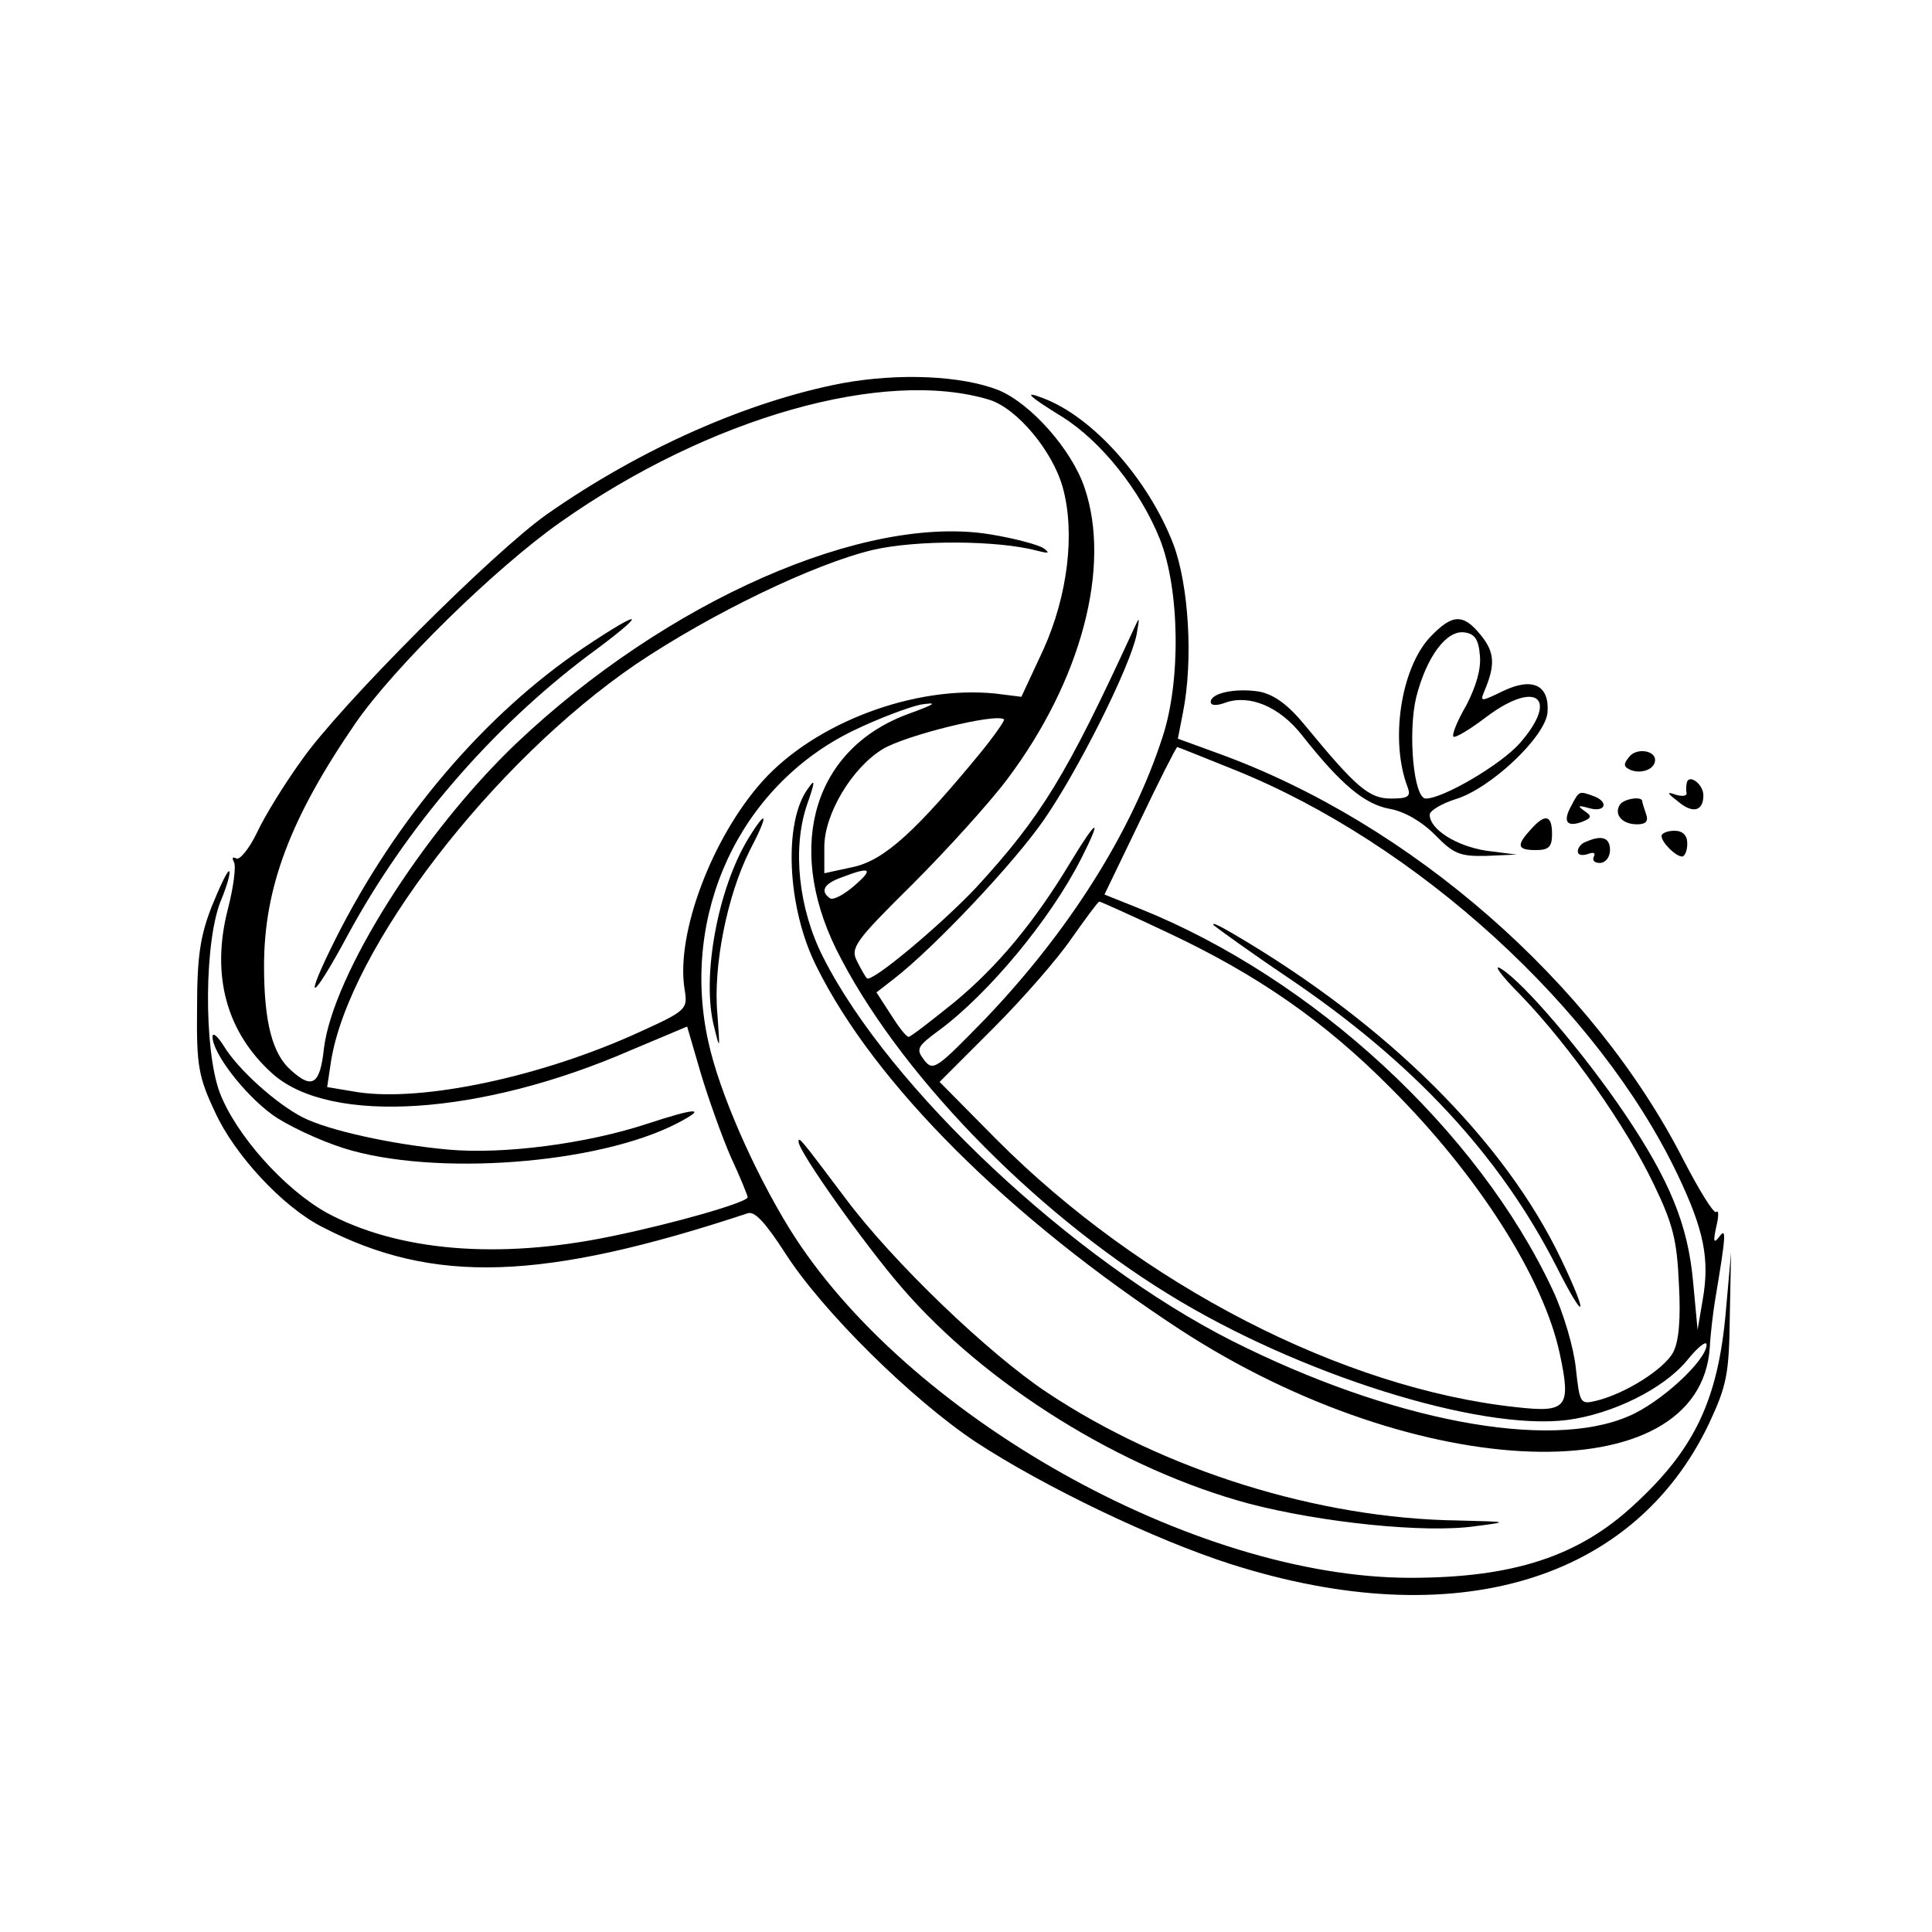 <?xml version="1.0" standalone="no"?>
<!DOCTYPE svg PUBLIC "-//W3C//DTD SVG 20010904//EN"
 "http://www.w3.org/TR/2001/REC-SVG-20010904/DTD/svg10.dtd">
<svg version="1.0" xmlns="http://www.w3.org/2000/svg"
 width="300pt" height="300pt" viewBox="0 0 300 300"
 preserveAspectRatio="xMidYMid meet">
<g transform="translate(0,300) scale(0.1,-0.1)"
fill="#000000" stroke="none">
<path d="M1308 2405 c-146 -28 -312 -101 -458 -203 -84 -59 -323 -298 -382
-383 -26 -36 -57 -86 -69 -112 -12 -25 -27 -43 -32 -40 -6 3 -7 1 -4 -5 4 -5
0 -38 -9 -73 -27 -104 -2 -193 70 -257 90 -79 323 -64 555 37 l88 37 21 -72
c12 -40 33 -99 47 -131 15 -32 26 -60 26 -62 0 -8 -115 -41 -213 -61 -174 -36
-330 -23 -441 37 -66 37 -141 121 -166 187 -25 68 -24 238 3 300 9 22 14 41
12 43 -2 3 -14 -22 -27 -54 -18 -46 -23 -78 -23 -158 -1 -89 2 -107 28 -162
30 -66 105 -147 166 -178 173 -90 343 -84 661 21 11 4 28 -15 59 -63 58 -90
196 -226 295 -292 107 -70 278 -152 397 -190 346 -110 625 -27 742 219 27 58
31 76 32 165 l2 100 -8 -90 c-12 -138 -48 -215 -143 -302 -86 -80 -188 -113
-347 -113 -336 0 -784 252 -964 542 -56 91 -109 212 -126 290 -44 197 48 397
224 483 39 19 87 37 106 41 27 4 23 1 -18 -14 -147 -53 -193 -203 -114 -365
93 -188 302 -405 517 -537 201 -124 482 -212 618 -195 70 9 150 48 187 93 16
20 30 31 30 24 0 -24 -71 -90 -121 -111 -124 -54 -370 -7 -616 117 -247 125
-532 392 -635 596 -38 75 -48 168 -25 236 13 37 13 42 2 26 -39 -52 -33 -186
13 -277 90 -182 299 -390 565 -564 369 -240 807 -255 822 -27 1 21 5 53 8 72
17 101 18 115 7 100 -9 -12 -10 -8 -5 15 4 16 4 27 0 23 -4 -3 -26 33 -51 81
-141 276 -424 523 -722 631 l-63 23 8 41 c16 81 9 197 -15 261 -39 101 -125
198 -203 227 -31 12 -22 3 30 -29 61 -38 122 -115 152 -190 31 -78 33 -221 4
-308 -48 -148 -146 -302 -275 -437 -76 -78 -81 -82 -95 -64 -13 17 -11 21 23
46 76 56 173 172 221 267 33 65 25 63 -15 -3 -57 -95 -114 -164 -183 -221 -36
-29 -67 -53 -70 -53 -4 0 -16 16 -28 35 l-22 34 27 21 c62 48 186 179 233 247
54 78 134 238 144 288 5 29 5 29 -6 5 -103 -224 -142 -288 -244 -399 -54 -57
-162 -148 -169 -140 -2 2 -9 14 -15 26 -11 21 -4 31 86 120 54 54 120 127 147
163 115 153 162 330 120 453 -20 59 -83 130 -133 151 -58 23 -155 27 -243 11z
m229 -26 c43 -14 97 -79 113 -135 20 -71 8 -169 -30 -253 l-34 -73 -40 5
c-126 13 -280 -45 -362 -136 -78 -87 -135 -237 -121 -323 5 -31 4 -33 -71 -67
-151 -69 -335 -108 -436 -93 l-48 8 6 40 c28 175 251 465 474 617 116 78 275
155 367 177 69 16 194 15 255 -1 19 -5 21 -4 10 4 -8 5 -44 15 -81 21 -195 33
-504 -103 -737 -324 -146 -139 -285 -360 -299 -474 -6 -56 -18 -64 -51 -34
-29 25 -42 75 -42 162 0 122 41 230 142 377 60 87 216 240 318 312 231 163
504 240 667 190z m-13 -546 c-101 -123 -150 -168 -198 -179 l-46 -10 0 41 c0
51 43 123 91 152 35 21 175 56 188 46 2 -1 -14 -24 -35 -50z m392 -28 c284
-114 566 -371 689 -629 41 -86 50 -131 39 -194 l-8 -47 -7 75 c-8 88 -36 157
-107 262 -63 93 -155 201 -190 223 -15 10 -3 -8 30 -41 76 -79 163 -203 206
-293 30 -62 36 -87 39 -155 3 -54 0 -89 -9 -106 -14 -26 -74 -64 -119 -75 -25
-6 -26 -5 -32 50 -3 31 -19 86 -36 122 -116 248 -372 484 -641 592 l-55 22 55
114 c30 63 56 114 58 115 1 0 41 -16 88 -35z m-589 -180 c-16 -14 -33 -23 -38
-20 -16 11 -10 23 19 33 44 17 49 13 19 -13z m488 -74 c138 -65 242 -137 345
-241 136 -136 237 -295 262 -412 18 -84 11 -92 -68 -83 -269 29 -582 190 -807
416 l-88 89 83 83 c46 46 101 109 122 140 22 31 41 57 43 57 2 0 51 -22 108
-49z"/>
<path d="M906 1994 c-153 -103 -291 -265 -385 -452 -52 -104 -38 -100 19 6 91
168 223 321 373 434 94 69 90 77 -7 12z"/>
<path d="M1885 1563 c6 -5 57 -42 115 -81 194 -131 329 -276 417 -449 45 -89
51 -80 7 12 -88 184 -270 365 -509 505 -22 13 -35 19 -30 13z"/>
<path d="M2220 2010 c-45 -49 -62 -161 -34 -233 5 -14 0 -17 -26 -17 -34 0
-54 17 -133 113 -27 33 -48 48 -71 53 -37 6 -76 -2 -76 -16 0 -6 10 -6 23 -1
37 13 84 -6 119 -51 60 -76 97 -107 136 -114 23 -4 50 -20 70 -40 29 -30 39
-34 80 -33 l47 2 -47 6 c-46 7 -88 33 -88 56 0 6 18 17 40 24 54 16 140 97
143 135 3 42 -23 55 -69 33 -35 -17 -36 -17 -29 0 17 40 16 60 -5 86 -28 35
-45 34 -80 -3z m78 -28 c2 -21 -6 -48 -21 -77 -14 -24 -23 -46 -20 -49 3 -2
25 11 50 30 78 59 115 31 53 -40 -29 -33 -119 -86 -146 -86 -19 0 -28 102 -15
157 16 63 47 105 75 101 16 -2 22 -11 24 -36z"/>
<path d="M2530 1825 c-10 -12 -9 -16 3 -21 17 -6 37 2 37 16 0 15 -29 19 -40
5z"/>
<path d="M2619 1783 c-1 -4 -1 -11 0 -15 0 -4 -7 -5 -17 -2 -14 5 -14 3 3 -10
23 -20 40 -16 40 9 0 18 -24 35 -26 18z"/>
<path d="M2440 1749 c-14 -25 -7 -34 17 -25 15 6 15 9 3 17 -11 8 -10 9 8 4
25 -7 31 10 6 19 -22 8 -22 8 -34 -15z"/>
<path d="M2515 1750 c-9 -15 4 -30 27 -30 14 0 18 5 14 16 -3 9 -6 18 -6 20 0
8 -29 4 -35 -6z"/>
<path d="M1162 1698 c-48 -79 -73 -217 -53 -293 9 -37 9 -35 5 20 -7 74 15
184 50 254 30 57 28 68 -2 19z"/>
<path d="M2377 1712 c-23 -25 -21 -32 8 -32 20 0 25 5 25 25 0 30 -11 32 -33
7z"/>
<path d="M2580 1702 c0 -10 22 -32 32 -32 4 0 8 9 8 20 0 13 -7 20 -20 20 -11
0 -20 -4 -20 -8z"/>
<path d="M2463 1693 c-7 -2 -13 -9 -13 -15 0 -6 7 -7 16 -4 8 3 12 2 9 -4 -3
-6 1 -10 9 -10 9 0 16 9 16 20 0 19 -12 24 -37 13z"/>
<path d="M330 1390 c0 -25 49 -89 93 -121 22 -16 73 -40 111 -52 140 -44 395
-25 518 39 48 25 29 24 -47 -1 -94 -31 -224 -48 -310 -40 -87 8 -186 30 -225
50 -41 21 -100 74 -122 110 -10 16 -18 23 -18 15z"/>
<path d="M1240 1227 c0 -15 102 -159 160 -226 131 -152 342 -283 540 -336 111
-29 272 -46 350 -35 54 7 54 7 -26 9 -217 3 -456 78 -637 198 -91 60 -241 204
-314 302 -70 93 -73 97 -73 88z"/>
</g>
</svg>
